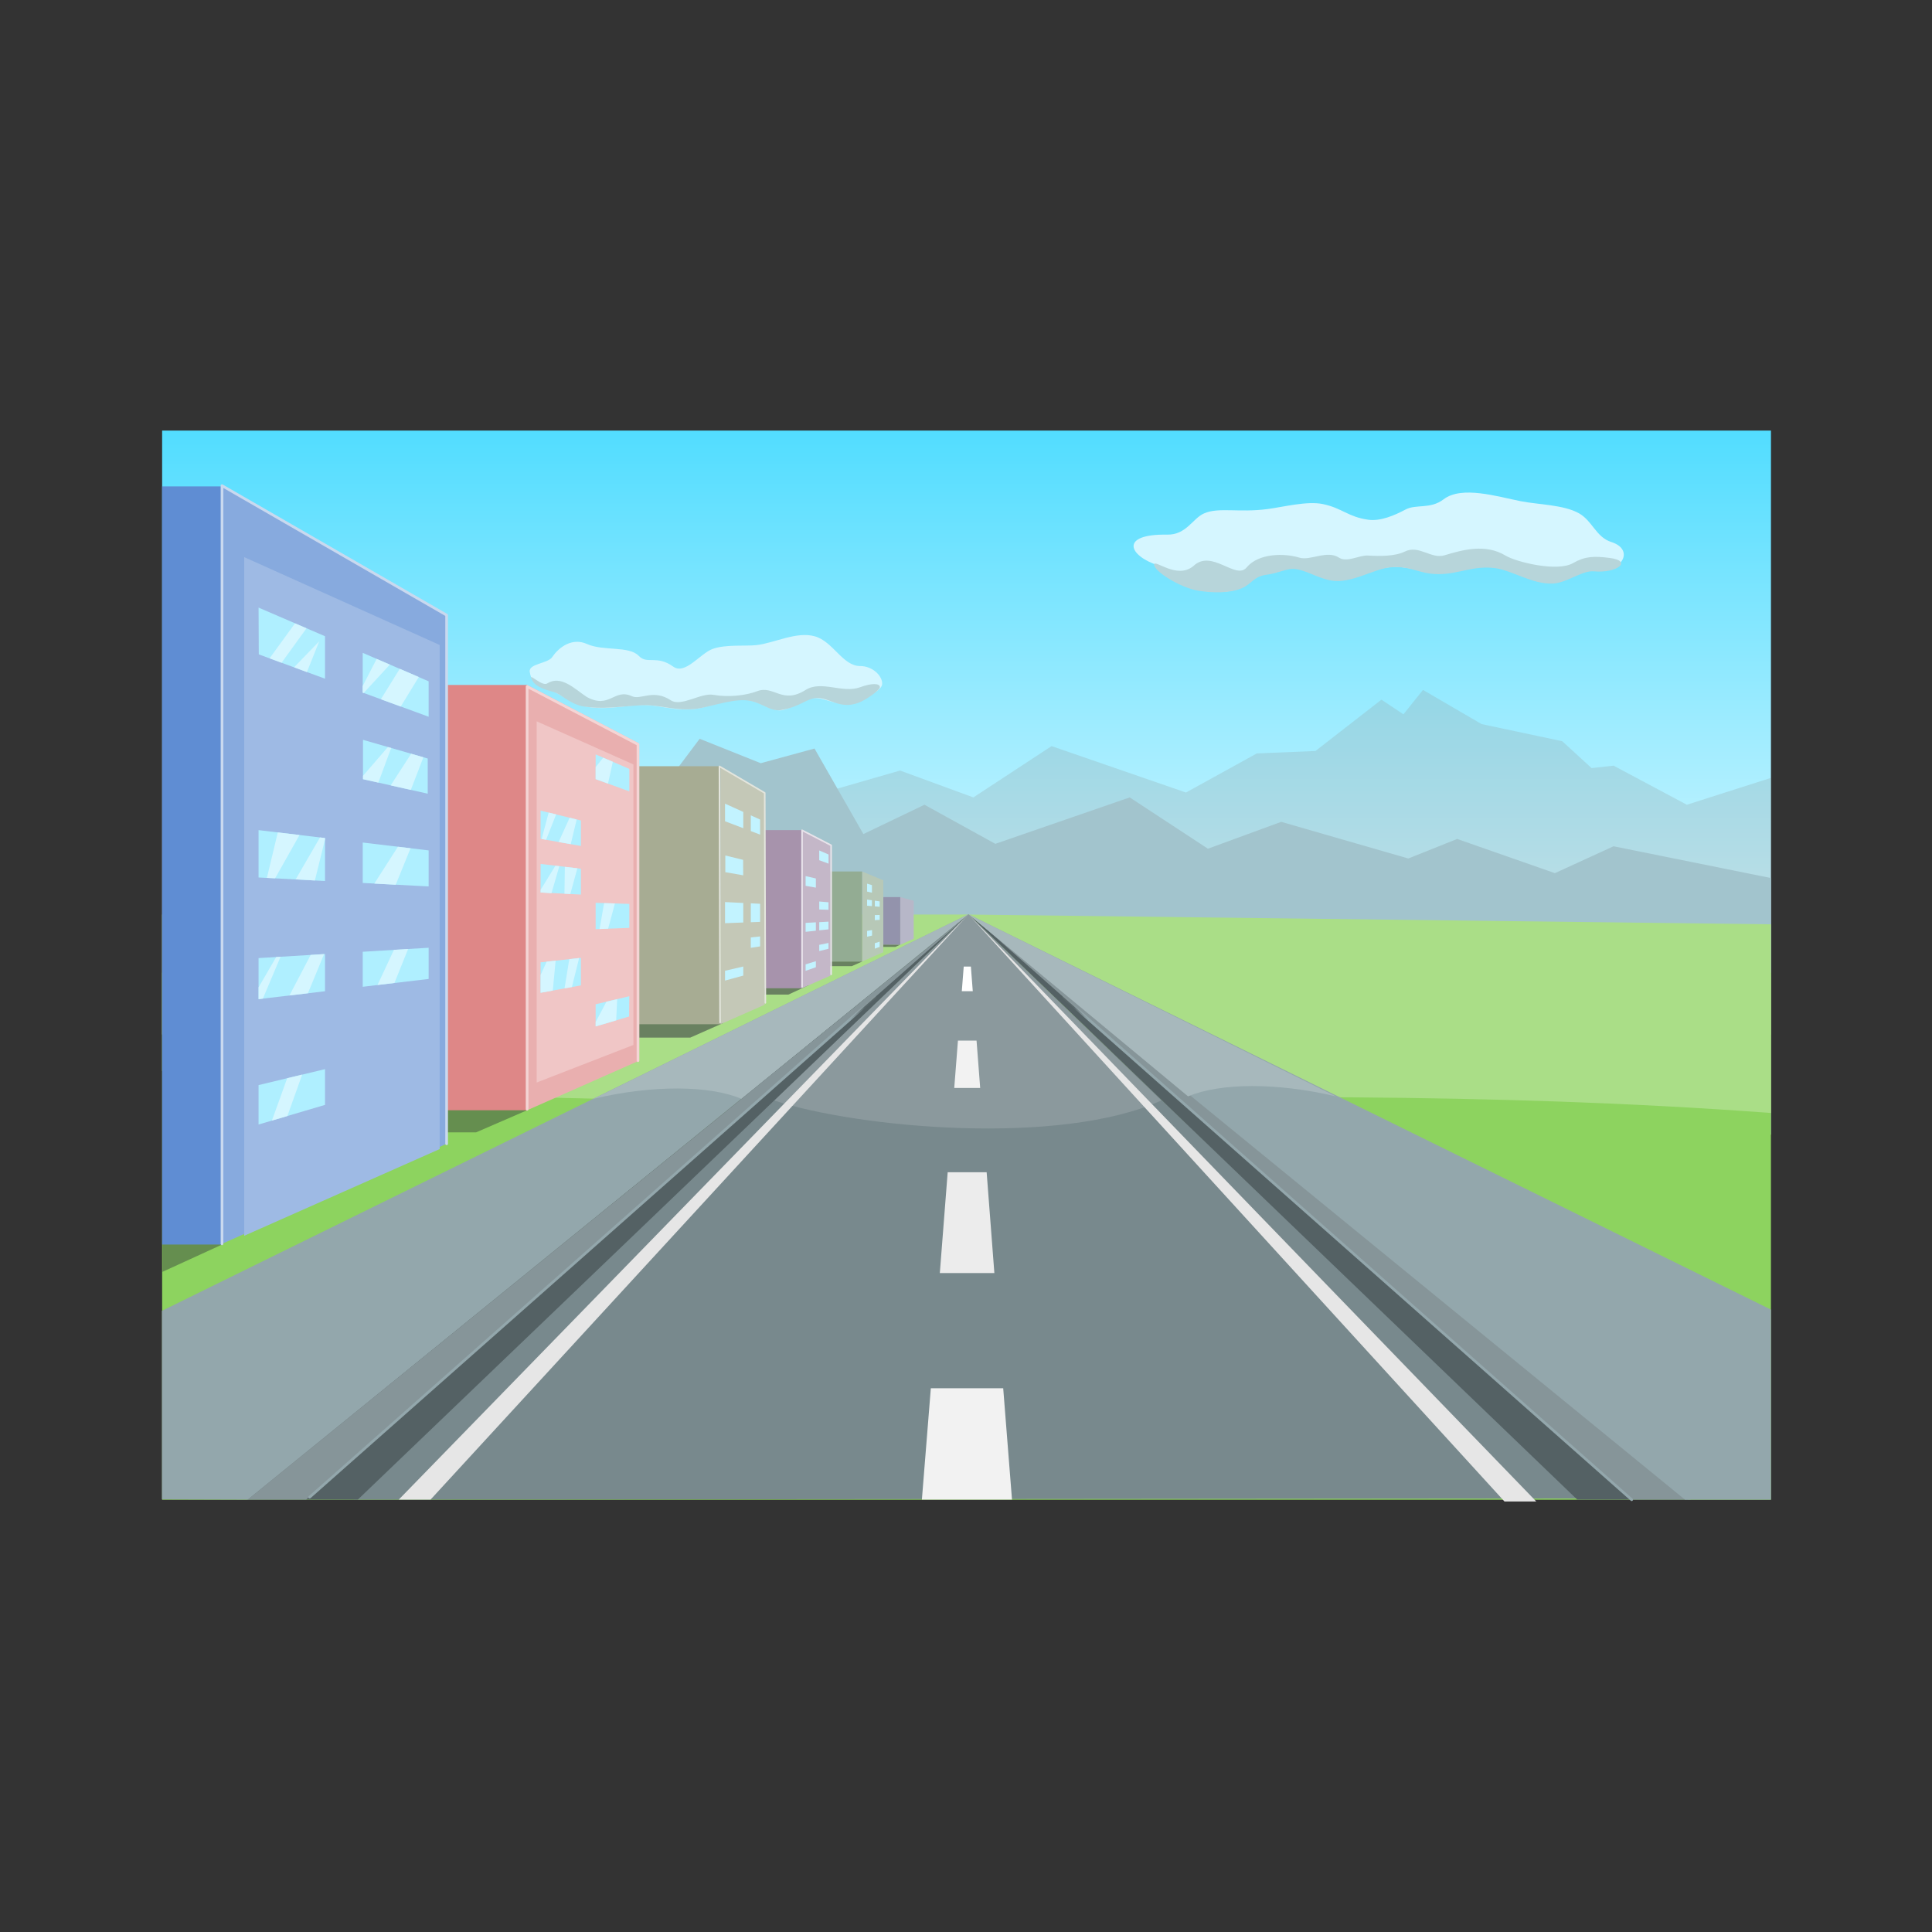 <svg:svg xmlns:dc="http://purl.org/dc/elements/1.1/" xmlns:ns1="http://www.w3.org/1999/xlink" xmlns:ns3="http://creativecommons.org/ns#" xmlns:rdf="http://www.w3.org/1999/02/22-rdf-syntax-ns#" xmlns:svg="http://www.w3.org/2000/svg" height="719.918" id="svg2" version="1.1" viewBox="-59.993 -160.415 719.918 719.918" width="719.918">
  <svg:rect x="-59.993" y="-160.415" width="719.918" height="719.918" fill="#333333" stroke="none"/>
  <svg:defs id="defs4">
    <svg:linearGradient id="linearGradient4519-1">
      <svg:stop id="stop4521-5" offset="0" stop-color="#93a7ac" />
      <svg:stop id="stop4523-2" offset="1" stop-color="#a7b8bc" stop-opacity=".082" />
    </svg:linearGradient>
    <svg:linearGradient gradientTransform="matrix(.367 0 0 .408 -4676 1284.7)" gradientUnits="userSpaceOnUse" id="linearGradient4873" x1="13805" x2="13805" y1="-2814.2" y2="-2204">
      <svg:stop id="stop4334-4-1" offset="0" stop-color="#53ddff" />
      <svg:stop id="stop4336-0-7" offset="1" stop-color="#fff" />
    </svg:linearGradient>
    <svg:linearGradient gradientUnits="userSpaceOnUse" id="linearGradient4875" x1="348.13" x2="353.77" y1="354.6" y2="349.75" ns1:href="#linearGradient4519-1" />
    <svg:linearGradient gradientTransform="matrix(-1 0 0 1 785.46 0)" gradientUnits="userSpaceOnUse" id="linearGradient4877" x1="348.13" x2="353.77" y1="354.6" y2="349.75" ns1:href="#linearGradient4519-1" />
  </svg:defs>
  <svg:g id="layer3" transform="translate(-78.038 52.459)">
    <svg:g id="g4738">
      <svg:g id="g4277" transform="translate(-13.503 -187.28)">
        <svg:path d="m91.961 134.85v225.04h599.5v-225.04z" fill="url(#linearGradient4873)" id="path3262" />
        <svg:g id="g4264">
          <svg:path d="m691.47 378.07h-504.81v-83.766l56.451-23.673 21.852 10.016 36.42-12.747 18.21 7.284 47.346-13.658 27.315 10.016 29.136-19.121 50.078 17.3 26.405-14.568 21.852-0.91 24.584-19.121 8.194 5.463 7.284-9.105 21.852 12.747 30.047 6.373 10.926 10.016 8.194-0.911 27.315 14.568 31.351-10.016z" fill="#93a7ac" id="path3468" opacity=".3" />
          <svg:path d="m187.56 397.19h503.9v-95.603l-58.666-11.837-21.852 10.016-36.42-12.747-18.21 7.284-47.346-13.658-27.315 10.016-29.136-19.121-50.078 17.3-26.405-14.568-22.763 10.926-18.21-31.868-20.031 5.463-22.763-9.105-13.658 18.21-16.389 1.821-10.926 10.016-8.194-0.911-27.315 14.568-29.136-10.016z" fill="#a2c4cd" id="path4258" />
        </svg:g>
        <svg:path d="m91.961 336.84v196.41h599.5v-196.41z" fill="#8dd35f" id="path3260" />
        <svg:path d="m91.961 315.19v58.318c198.41 23.105 387.71-0.085 599.5 15.627v-70.303l-299.93-3.642z" fill="#aade87" id="path4693" />
        <svg:path d="m163.33 533.2 456.7-0.41-186.66-178.24-40.96-39.45z" fill="#78898d" id="path3268" />
        <svg:path d="m392.41 315.12-72.379 69.346c31.115 10.268 106.55 17.158 144.29 0z" fill="#8b999d" id="path4682" />
        <svg:g id="g4490" transform="matrix(.731 0 0 1 115.49 0)">
          <svg:path d="m376.43 334.57-0.984 9.193h5.595l-0.968-9.193z" fill="#fff" id="path4263" />
          <svg:path d="m373.48 362.16-1.88 17.637h13.214l-1.851-17.637z" fill="#f2f2f2" id="path4261" />
          <svg:path d="m368.25 411.22-4.007 37.562h27.805l-3.935-37.562z" fill="#ececec" id="path4259" />
          <svg:path d="m359.66 491.71-4.561 41.489h45.934l-4.481-41.489z" fill="#f2f2f2" id="path3270" />
        </svg:g>
        <svg:path d="m392.4 315.11-268.87 218.09h41.357z" fill="#546164" id="path4675" />
        <svg:path d="m392.4 315.15-212.26 218.05h11.844z" fill="#e6e6e6" id="path4686" />
        <svg:path d="m392.42 315.1-300.53 147.76v70.238l32.067 0.102z" fill="#93a7ac" id="path4680" />
        <svg:path d="m392.4 315.1-139.67 68.742c22.092-5.22 43.154-5.009 55.071 0z" fill="#a7b8bc" id="path3339" />
        <svg:path d="m466.45 173.63c7.185 0.124 9.448-6.022 13.781-7.922 5.427-2.38 12.862-0.206 23.571-1.601 5.861-0.763 14.794-3.103 20.686-1.869 7.224 1.515 9.371 4.785 16.896 5.836 4.538 0.634 9.764-1.592 13.839-3.77 4.055-2.168 9.263-0.032 14.253-3.843 6.771-5.171 20.054-1.009 28.737 0.706 6.553 1.295 16.008 1.3 21.695 4.505 5.057 2.85 6.344 8.878 12.055 10.701 8.97 2.863 3.655 11.657-4.738 9.596-4.336-1.065-10.136 4.421-15.343 5.011-7.575 0.858-14.709-2.945-21.018-5.001-8.14-2.652-15.838 1.888-23.404 1.757-7.409-0.129-12.622-3.255-20.606-1.587-6.058 1.266-12.544 4.802-19.428 4.152-7.011-0.662-12.422-6.863-16.762-4.207-4.955 3.033-9.359 1.008-13.234 5.04-4.593 4.779-14.296 4.186-19.073 3.137-7.065-1.55-10.193-7.585-15.028-9.116-11.296-3.578-14.742-11.836 3.122-11.527z" fill="#d5f6ff" fill-rule="evenodd" id="path4225" />
        <svg:path d="m269.58 218.81c3.133 3.311 6.576-0.472 12.833 3.997 4.482 3.202 9.984-4.898 14.76-6.618 4.777-1.719 12.232-0.948 16.248-1.397 6.683-0.747 14.909-5.213 21.756-3.276 6.847 1.937 10.358 11.079 16.881 11.074 4.627-0.003 8.326 3.674 8.211 6.641-0.08 2.068-3.435 3.532-6.411 5.551-6.651 4.513-13.512 0.104-17.856-0.225-4.343-0.33-4.71 1.96-12.231 4.31-4.406 1.377-8.584-3.269-14.591-3.727-6.007-0.457-13.6 2.788-18.517 3.416-8.009 1.023-13.613-1.716-20.598-1.429-6.985 0.287-14.864 2.385-22.562-0.05-5.13-2.358-7.508-3.908-10.683-5.564-4.265-2.225-6.85-1.121-7.873-6.705-0.576-3.149 6.692-3.063 8.398-5.584 2.69-3.977 7.647-7.239 12.898-4.861 6.112 2.768 15.699 0.602 19.336 4.444z" fill="#d5f6ff" fill-rule="evenodd" id="path4229" />
        <svg:path d="m392.42 315.11 268.2 218.09h-41.357z" fill="#546164" id="path4347" />
        <svg:path d="m392.43 315.12 211.58 218.79h-11.844z" fill="#e6e6e6" id="path4349" />
        <svg:path d="m267.03 233.84c3.248 1.503 7.913-2.8 14.413 1.481 3.996 2.632 11.194-2.868 15.976-2 5.464 0.992 12.061 0.264 16.248-1.346 6.248-2.402 9.292 5.078 18.083-0.479 5.851-3.698 13.787 1.4 20.311-1.009 4.34-1.603 7.466-1.518 7.351 0.033-0.08 1.081-5.154 4.768-8.13 5.824-6.651 2.358-10.418-1.665-14.761-1.837-4.343-0.172-6.429 3.259-13.95 4.487-4.406 0.72-7.552-3.428-13.559-3.667-6.007-0.239-14.288 3.004-19.204 3.332-8.009 0.534-12.592-1.845-19.566-1.434-8.836 0.52-14.365 1.628-21.874 0.318-5.13-1.232-7.508-4.449-10.683-5.314-4.265-1.163-7.194-2.264-8.216-5.181-0.576-1.646 4.112 3.193 5.937 2.046 5.242-3.294 10.282 2.052 14.785 5.024 8.524 4.658 10.196-3.352 16.84-0.277z" fill="#b7d5da" fill-rule="evenodd" id="path4382" />
        <svg:path d="m476.28 185.29c6.802-6.444 15.798 5.378 19.789 0.569 4.434-5.343 13.999-5.385 19.654-3.663 4.094 1.247 10.323-2.923 14.768-0.003 2.954 1.941 7.567-0.954 10.723-0.779 4.538 0.251 10.099 0.34 13.839-1.494 5.259-2.578 9.779 2.91 14.768 1.4 6.771-2.049 15.268-4.399 22.72 0.108 3.975 2.404 19.274 6.188 25.133 2.817 4.491-2.584 7.891-2.671 13.602-1.949 8.97 1.134 2.623 5.822-5.77 5.006-4.336-0.422-10.136 4.33-15.343 4.564-7.575 0.34-15.224-4.949-21.533-5.763-8.14-1.051-13.604 2.295-21.169 2.243-7.409-0.051-9.872-3.181-17.856-2.52-6.058 0.502-14.607 6.2-22.007 4.912-5.147-0.897-9.737-4.159-14.162-4.35-2.426-0.104-5.942 1.678-9.819 2.167-5.059 0.638-5.577 3.494-9.452 5.091-4.593 1.893-10.861 1.703-15.979 0.899-6.848-1.075-16.765-7.363-16.575-9.801 0.158-2.034 8.589 5.726 14.668 0.545z" fill="#b7d5da" fill-rule="evenodd" id="path4384" />
        <svg:path d="m123.87 533.2h21.766l246.84-218.02z" fill="#869599" id="path4500" />
        <svg:path d="m146.93 532.29 210.71-186.32" fill="#ebebeb" id="path4506" stroke="url(#linearGradient4875)" stroke-linecap="round" stroke-width="1px" />
        <svg:path d="m661.59 533.2h-21.766l-246.84-218.02z" fill="#869599" id="path4527" />
        <svg:path d="m639.55 533.24-211.73-187.27" fill="#ebebeb" id="path4529" stroke="url(#linearGradient4877)" stroke-linecap="round" stroke-width="1px" />
        <svg:g fill="#1c1132" id="g4668">
          <svg:path d="m114.98 437.85-22.882 10.478v-10.478z" id="path4296" opacity=".35" />
          <svg:path d="m228.72 387.79-19.761 8.562h-28.847v-9.15z" id="path4325" opacity=".35" />
          <svg:path d="m301.25 355.52-12.484 5.523h-25.279v-7.119z" id="path4327" opacity=".45" />
          <svg:path d="m332.97 341.49-7.667 3.535h-25.279l2.249-3.535z" id="path4329" opacity=".45" />
          <svg:path d="m352.87 332.68-3.919 1.734h-12.15v-1.734z" id="path4331" opacity=".45" />
          <svg:path d="m367.02 326.42-1.868 0.827h-4.874v-0.913z" id="path4333" opacity=".45" />
        </svg:g>
        <svg:path d="m392.5 315.15 298.97 147.26v70.796h-32.067z" fill="#93a7ac" id="path4702" />
        <svg:path d="m392.5 315.15 136.82 67.788c-22.092-5.22-43.154-5.009-55.071 0z" fill="#a7b8bc" id="path4704" />
        <svg:rect fill="none" height="399" id="rect4127" rx="0" ry="0" width="599" x="91.541" y="134.82" />
      </svg:g>
      <svg:path d="m344.42 139.14h9.085l5.014-2.189h-7.268z" fill="none" id="path3968" />
      <svg:path d="m344.42 121.41v17.727l6.831-2.189v-14.182z" fill="none" id="path3970" />
      <svg:path d="m351.25 122.77h7.268v14.182h-7.268z" fill="none" id="path3972" />
      <svg:path d="m344.42 121.41h9.085l5.014 1.357h-7.268z" fill="none" id="path3974" />
      <svg:path d="m353.51 121.41v17.727l5.014-2.189v-14.182z" fill="#b7b7c8" fill-rule="evenodd" id="path3976" />
      <svg:path d="m344.42 121.41h9.085v17.727h-9.085z" fill="#9393ac" fill-rule="evenodd" id="path3978" />
      <svg:path d="m324.76 145.43h14.535l7.904-3.467h-11.61z" fill="none" id="path3948" />
      <svg:path d="m324.76 111.86v33.562l10.829-3.467v-26.81z" fill="none" id="path3950" />
      <svg:path d="m335.59 115.15h11.61v26.81h-11.61z" fill="none" id="path3952" />
      <svg:path d="m324.76 111.86h14.535l7.904 3.285h-11.61z" fill="none" id="path3954" />
      <svg:path d="m339.29 111.86v33.562l7.904-3.467v-26.81z" fill="#b7c8b7" fill-rule="evenodd" id="path3956" />
      <svg:path d="m324.76 111.86h14.535v33.562h-14.535z" fill="#93ac93" fill-rule="evenodd" id="path3958" />
      <svg:path d="m299.27 155.38h17.538l10.67-4.697h-14.509z" fill="none" id="path3928" />
      <svg:path d="m299.27 96.446v58.939l13.699-4.697v-48.758z" fill="none" id="path3930" />
      <svg:path d="m312.97 101.93h14.509v48.758h-14.509z" fill="none" id="path3932" />
      <svg:path d="m299.27 96.446h17.538l10.67 5.484h-14.509z" fill="none" id="path3934" />
      <svg:path d="m316.81 96.446v58.939l10.67-4.697v-48.758z" fill="#c4b7c8" fill-rule="evenodd" id="path3936" />
      <svg:path d="m299.27 96.446h17.538v58.939h-17.538z" fill="#a793ac" fill-rule="evenodd" id="path3938" />
      <svg:path d="m251.29 168.79h35.199l16.506-7.276h-28.891z" fill="none" id="path3908" />
      <svg:path d="m251.29 72.64v96.151l22.815-7.276v-78.918z" fill="none" id="path3910" />
      <svg:path d="m274.1 82.597h28.891v78.918h-28.891z" fill="none" id="path3912" />
      <svg:path d="m251.29 72.64h35.199l16.506 9.957h-28.891z" fill="none" id="path3914" />
      <svg:path d="m286.49 72.64v96.151l16.506-7.276v-78.918z" fill="#c4c8b7" fill-rule="evenodd" id="path3916" />
      <svg:path d="m251.29 72.64h35.199v96.151h-35.199z" fill="#a7ac93" fill-rule="evenodd" id="path3918" />
      <svg:path d="m169.63 200.83h44.849l41.351-18.304h-33.548z" fill="none" id="path4287" />
      <svg:path d="m169.63 42.363v158.47l52.653-18.304v-118.54z" fill="none" id="path4289" />
      <svg:path d="m222.29 63.991h33.548v118.54h-33.548z" fill="none" id="path4291" />
      <svg:path d="m169.63 42.363h44.849l41.351 21.629h-33.548z" fill="none" id="path4293" />
      <svg:path d="m214.48 42.363v158.47l41.351-18.304v-118.54z" fill="#e9afaf" fill-rule="evenodd" id="path4295" />
      <svg:path d="m218.02 55.912v134.59l36.048-13.994v-104.54z" fill="#f0c6c6" fill-rule="evenodd" id="path4305" />
      <svg:path d="m169.63 42.363h44.849v158.47h-44.849z" fill="#de8787" fill-rule="evenodd" id="path4297" />
      <svg:path d="m184.47 213.33v-196.99l-83.697-48.24v282.51z" fill="#87aade" id="path4274" />
      <svg:path d="m181.88 215.3v-187.84l-72.839-32.738v252.89z" fill="#9ebae4" id="path4278" />
      <svg:path d="m177.77 41.01v13.196l-24.572-9.003v-14.804z" fill="#afefff" id="path4174" />
      <svg:path d="m139.16 24.204v15.826l-24.69-9.062-0.075-17.432z" fill="#afefff" id="path4176" />
      <svg:path d="m252.55 73.643v8.376l-12.551-4.569v-9.208z" fill="#afefff" id="path4251" />
      <svg:path d="m326.79 105.54v3.402l-3.483-1.281v-3.631z" fill="#c2f3ff" id="path4253" />
      <svg:path d="m153.31 62.804v14.664l24.119 5.405v-13.096z" fill="#afefff" id="path4273" />
      <svg:path d="m234.51 92.86v9.499l-15.026-2.67v-10.488z" fill="#afefff" id="path4277" />
      <svg:path d="m294.95 107.53 0.034 5.762-6.663-1.168v-6.221z" fill="#c2f3ff" id="path4279" />
      <svg:path d="m252.55 123.95v8.926l-12.551 0.483v-9.813z" fill="#afefff" id="path4307" />
      <svg:path d="m234.51 110.84v9.629l-15.026-0.785v-10.631z" fill="#afefff" id="path4309" />
      <svg:path d="m234.51 144.05v10.26l-15.026 2.737v-11.328z" fill="#afefff" id="path4311" />
      <svg:path d="m252.55 158.34c-0.077 3.76-0.077 5.526-0.077 7.562-2.616 0.784-5.36 1.563-12.474 3.693v-8.243z" fill="#afefff" id="path4313" />
      <svg:path d="m114.39 96.453v17.65l24.767 1.303v-15.997z" fill="#afefff" id="path4315" />
      <svg:path d="m153.2 101.08v15.061l24.572 1.293v-13.421z" fill="#afefff" id="path4317" />
      <svg:path d="m153.2 141.78v13.047l24.572-2.918v-11.626z" fill="#afefff" id="path4319" />
      <svg:path d="m114.39 191.46v14.692l24.767-7.316v-13.317z" fill="#afefff" id="path4321" />
      <svg:path d="m114.39 144.14v15.29l24.767-2.941v-13.858z" fill="#afefff" id="path4323" />
      <svg:path d="m127.97 19.405-9.469 13.031 4.469 1.656 9.281-12.844-4.281-1.844z" fill="#d5f6ff" id="path4189" />
      <svg:path d="m167 36.342-7.031 11.344 7.406 2.719 6.719-11-7.094-3.062z" fill="#d5f6ff" id="path4191" />
      <svg:path d="m166.31 102.65-8.781 13.719 7.969 0.438 5.531-13.594-4.719-0.562z" fill="#d5f6ff" id="path4193" />
      <svg:path d="m171.25 67.998-7.625 11.781 7.5 1.688 4.688-12.156-4.562-1.312z" fill="#d5f6ff" id="path4195" />
      <svg:path d="m138.81 142.65-5 0.312-7.906 15.094 6.875-0.812 6.031-14.594z" fill="#d5f6ff" id="path4197" />
      <svg:path d="m122.59 143.65-1.625 0.094-6.562 11.281v4.406l1.594-0.188 6.594-15.594z" fill="#d5f6ff" id="path4199" />
      <svg:path d="m170.12 140.75-5.281 0.312-6.125 13.094 6.312-0.75 5.094-12.656z" fill="#d5f6ff" id="path4201" />
      <svg:path d="m130.65 187.56-5.594 1.344-5.688 15.781 5.75-1.688 5.531-15.438z" fill="#d5f6ff" id="path4203" />
      <svg:path d="m158.4 32.655-5.219 10.125v2.438l0.375 0.156 9.75-10.594-4.906-2.125z" fill="#d5f6ff" fill-rule="evenodd" id="path4209" />
      <svg:path d="m137 26.092-9.375 9.688 4.781 1.781 4.594-11.469z" fill="#d5f6ff" fill-rule="evenodd" id="path4213" />
      <svg:path d="m121.56 97.311-4.062 16.938 3.062 0.156 9.094-16.125-8.094-0.969z" fill="#d5f6ff" fill-rule="evenodd" id="path4260" />
      <svg:path d="m137.28 99.186-9.062 15.625 7.156 0.406 3.781-15.312v-0.5l-1.875-0.219z" fill="#d5f6ff" fill-rule="evenodd" id="path4264" />
      <svg:path d="m162.59 65.498-9.281 10.719v1.25l5.719 1.281 4.781-12.906-1.219-0.344z" fill="#d5f6ff" fill-rule="evenodd" id="path4268" />
      <svg:path d="m242.81 69.467-2.812 3.531v4.438l4.594 1.688 1.812-8.125-3.594-1.531z" fill="#d5f6ff" fill-rule="evenodd" id="path4290" />
      <svg:path d="m222.5 89.905-2.625 9.844 1.656 0.312 3.75-9.469-2.781-0.688z" fill="#d5f6ff" fill-rule="evenodd" id="path4294" />
      <svg:path d="m230.31 91.842-4.109 9.047 4.515 0.797 2.219-9.188z" fill="#d5f6ff" fill-rule="evenodd" id="path4298" />
      <svg:path d="m225 109.72-5.5 8.969v1l4.039 0.281 2.93-10.094z" fill="#d5f6ff" fill-rule="evenodd" id="path4303" />
      <svg:path d="m228.53 110.12-0.156 10.031 1.844 0.094h0.344l2.625-9.562-4.656-0.562z" fill="#d5f6ff" fill-rule="evenodd" id="path4308" />
      <svg:path d="m225.09 145.09-3.344 0.375-2.25 4.938v6.656l4.531-0.812 1.062-11.156z" fill="#d5f6ff" fill-rule="evenodd" id="path4312" />
      <svg:path d="m233.84 144.12-3.656 0.406-1.781 10.906 2.75-0.5 2.688-10.812z" fill="#d5f6ff" fill-rule="evenodd" id="path4316" />
      <svg:path d="m243.15 123.65-1.688 9.656 3.188-0.125 2.531-9.406-4.031-0.125z" fill="#d5f6ff" fill-rule="evenodd" id="path4320" />
      <svg:path d="m248.03 159.44-4 0.938-4.031 7.594v1.625c4.366-1.307 5.602-1.647 7.656-2.25l0.375-7.906z" fill="#d5f6ff" fill-rule="evenodd" id="path4324" />
      <svg:path d="m288.21 123.26v7.874l6.807-0.256v-7.284z" fill="#c2f3ff" id="path4412" />
      <svg:path d="m297.82 123.73v7.04l3.458-0.13v-6.74z" fill="#c2f3ff" id="path4418" />
      <svg:path d="m297.82 90.944v5.867l3.458 1.317v-5.617z" fill="#c2f3ff" id="path4420" />
      <svg:path d="m288.21 86.589v6.561l6.807 2.593v-6.069z" fill="#c2f3ff" id="path4422" />
      <svg:path d="m297.82 136.44v3.871l3.458-0.536v-3.706z" fill="#c2f3ff" id="path4424" />
      <svg:path d="m288.21 148.86v3.657l6.807-1.86v-3.383z" fill="#c2f3ff" id="path4426" />
      <svg:path d="m318.24 113.58v3.639l3.825 0.661v-3.41z" fill="#c2f3ff" id="path4436" />
      <svg:path d="m323.31 123.05v2.979l3.459 0.105v-2.794z" fill="#c2f3ff" id="path4438" />
      <svg:path d="m318.24 131.02v3.33l3.825-0.418v-3.12z" fill="#c2f3ff" id="path4440" />
      <svg:path d="m323.31 130.75v3.052l3.459-0.378v-2.862z" fill="#c2f3ff" id="path4442" />
      <svg:path d="m323.31 139.21v2.312l3.459-0.858v-2.169z" fill="#c2f3ff" id="path4444" />
      <svg:path d="m318.24 146.47v2.412l3.825-1.333v-2.26z" fill="#c2f3ff" id="path4446" />
      <svg:g fill="#c2f3ff" id="g4316" transform="translate(-13.503 -187.28)">
        <svg:path d="m354.65 303.68v2.959l1.805 0.399v-2.818z" id="path4456" />
        <svg:path d="m354.65 309.61v2.299l1.805 0.148v-2.189z" id="path4460" />
        <svg:path d="m357.53 310.02v2.124l1.805 0.148v-2.014z" id="path4462" />
        <svg:path d="m357.53 315.38v1.901l1.805-0.118v-1.803z" id="path4464" />
        <svg:path d="m354.65 321.29v2.156l1.848-0.413v-2.05z" id="path4468" />
        <svg:path d="m357.53 325.86v2.045l1.805-0.666v-1.94z" id="path4470" />
      </svg:g>
      <svg:path d="m255.78 182.35v-117.85l-41.315-21.574v157.53" fill="none" id="path4539" stroke="#f4d5d5" stroke-linecap="round" stroke-linejoin="round" stroke-width="1px" />
      <svg:path d="m286.37 168.1-0.232-95.394 16.86 9.887 0.232 78.213" fill="none" id="path4231" stroke="#e3e5dd" stroke-linecap="round" stroke-linejoin="round" stroke-width=".6" />
      <svg:path d="m316.92 154.86v-58.346l10.824 5.596v48.083" fill="none" id="path4269" stroke="#e8e3ea" stroke-linecap="round" stroke-linejoin="round" stroke-width=".6" />
      <svg:path d="m100.78-31.626h-22.327v282.5h22.327z" fill="#5f8dd3" id="path4282" />
      <svg:path d="m184.47 213.33v-196.99l-83.697-48.24v282.51" fill="none" id="path4535" stroke="#c9d9ef" stroke-linecap="round" stroke-linejoin="round" stroke-width="1px" />
    </svg:g>
  </svg:g>
</svg:svg>